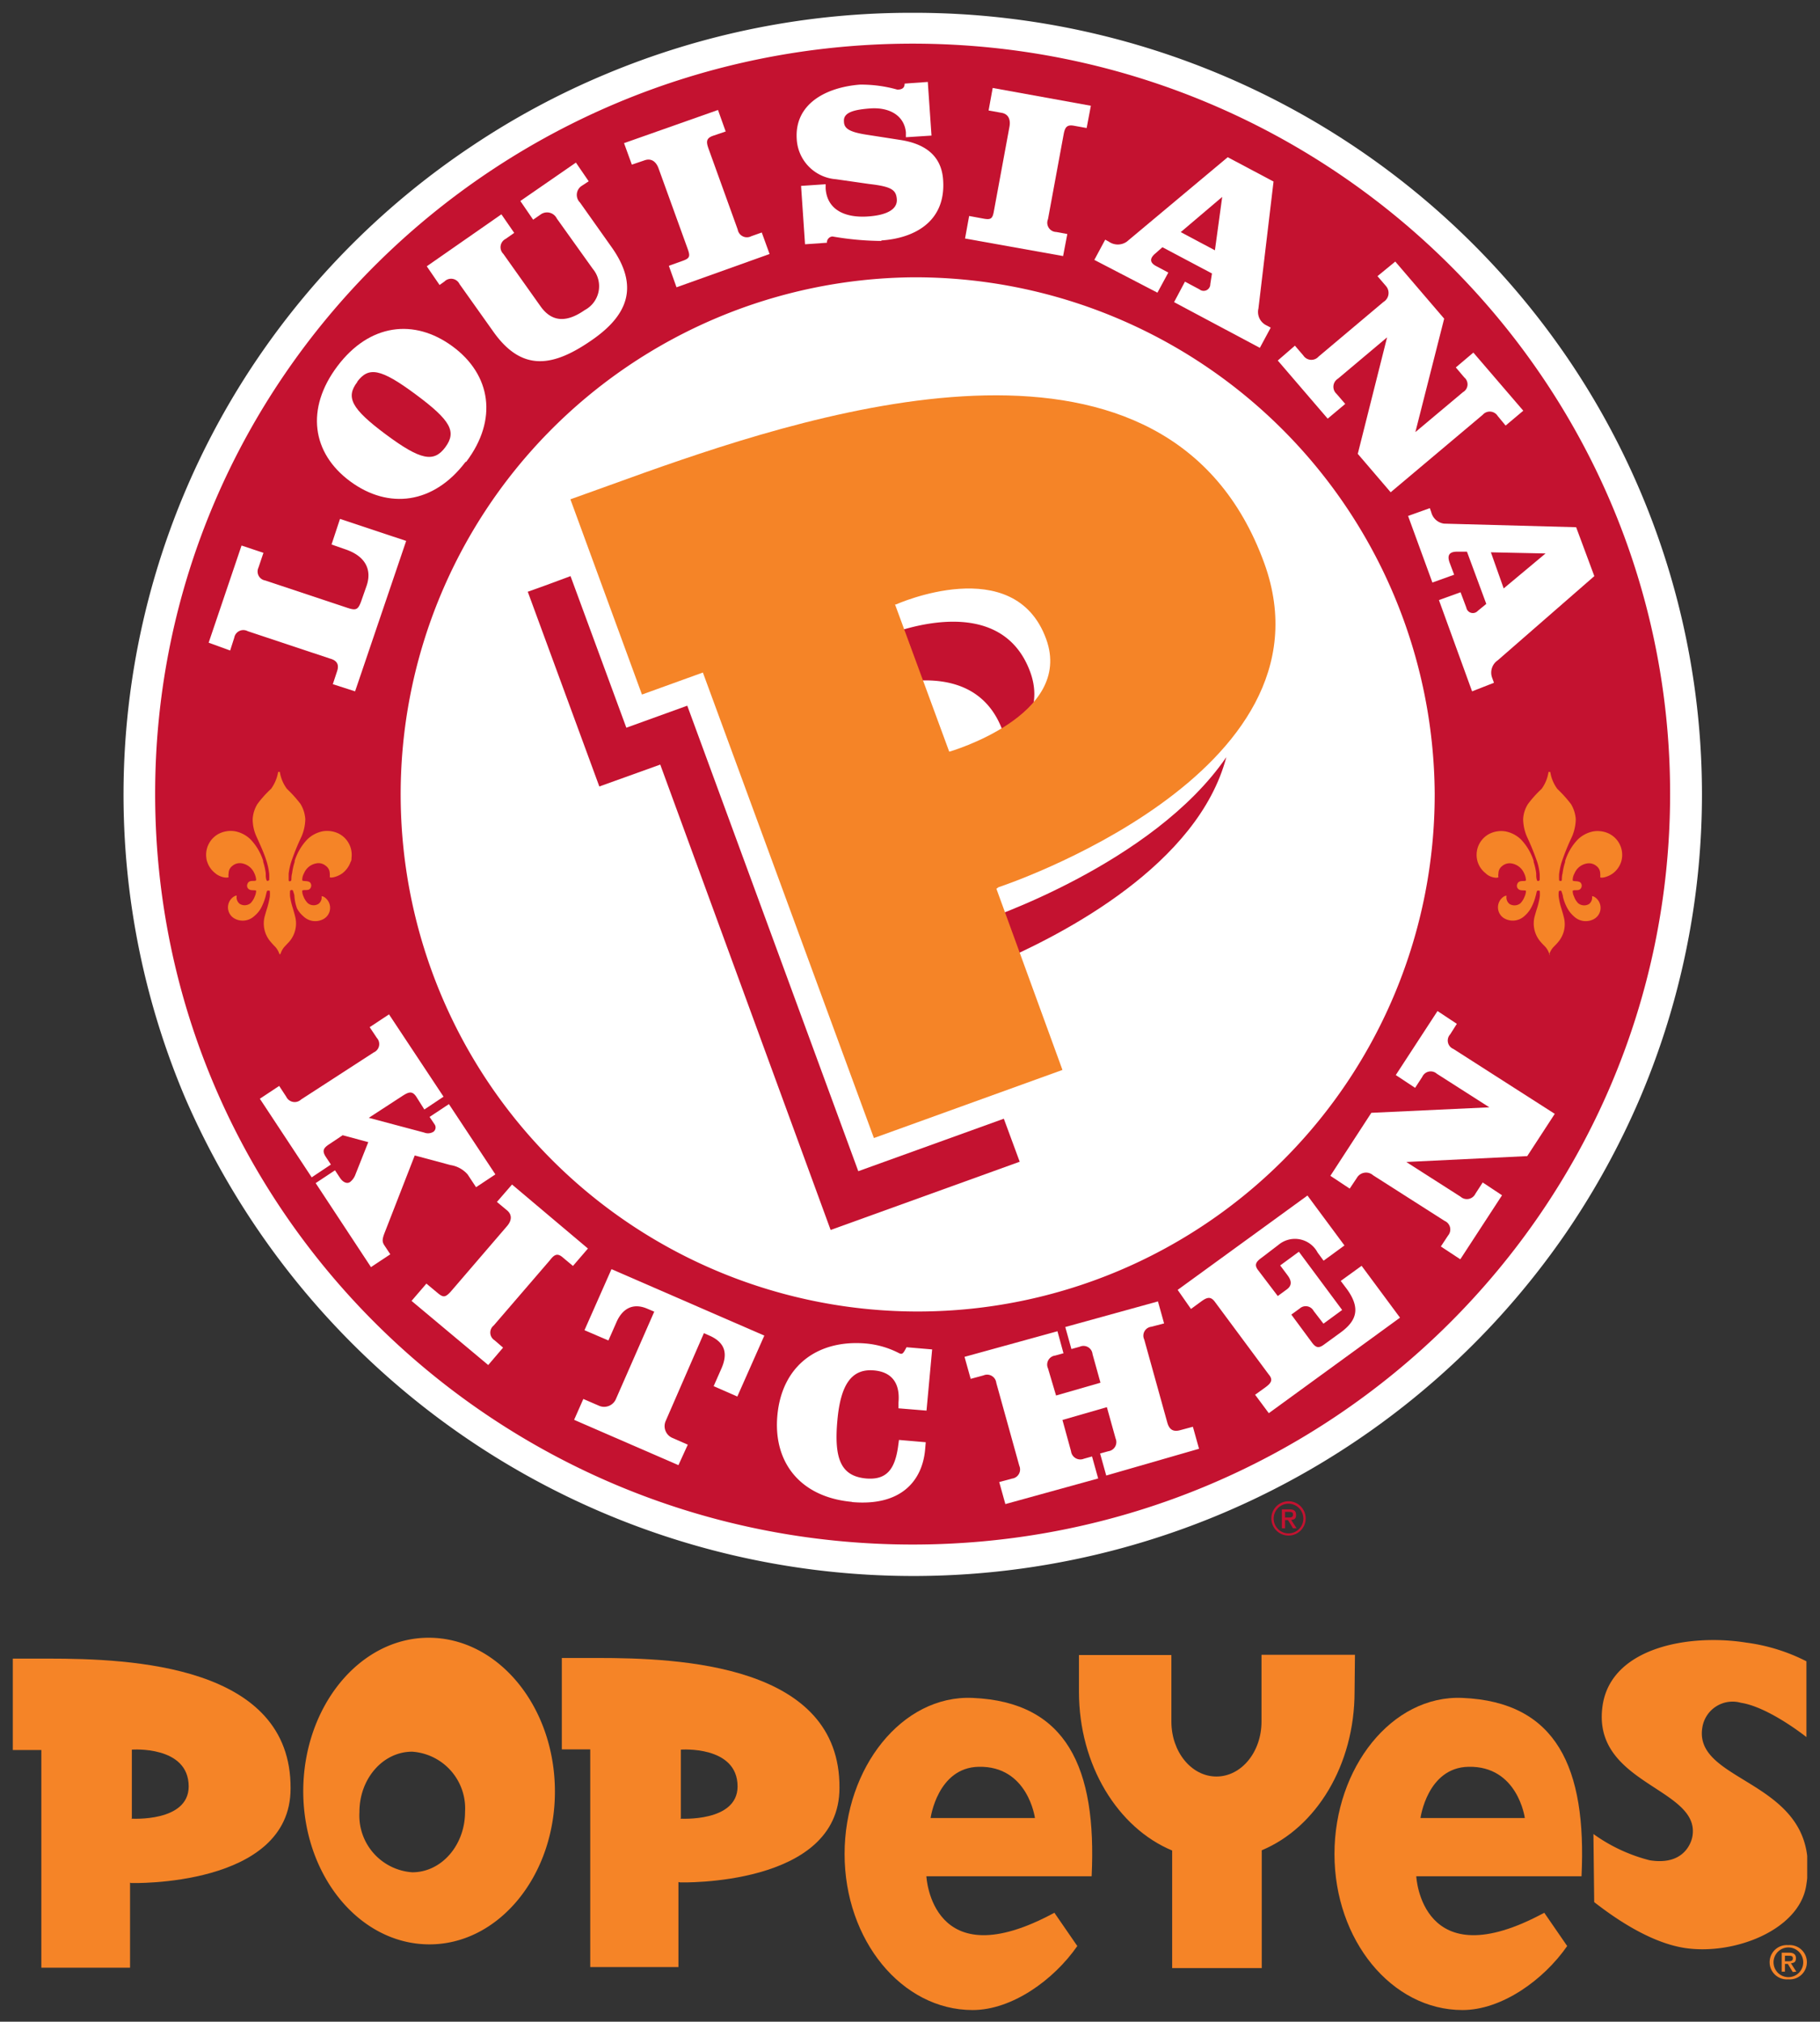 <svg id="svg8241" xmlns="http://www.w3.org/2000/svg" xmlns:xlink="http://www.w3.org/1999/xlink" viewBox="0 0 142.18 157.91"><rect x="0" y="0" width="142.18" height="157.91" fill="#333333" stroke="none"/><defs><style>.cls-1{fill:none;}.cls-2{fill:#fff;}.cls-3{fill:#c41230;}.cls-4{fill:#f58427;}.cls-5{clip-path:url(#clip-path);}</style><clipPath id="clip-path"><rect class="cls-1" x="1" y="1" width="140.18" height="155.91"/></clipPath></defs><title>SA_popeyes logo</title><g id="g7086"><g id="g7092"><g id="g7094"><path id="path7096" class="cls-2" d="M70.84,106.6A44.1,44.1,0,1,0,26.31,62.51,44.32,44.32,0,0,0,70.84,106.6"/></g></g><g id="g7098"><g id="g7100"><path id="path7102" class="cls-3" d="M10.88,62c0,33,27.1,59.82,60.42,59.82S131.71,95,131.71,62,104.61,2.23,71.3,2.23,10.88,29.06,10.88,62m20.87,0A39.55,39.55,0,1,1,71.3,101.2,39.39,39.39,0,0,1,31.75,62"/></g></g><g id="g7104"><g id="g7106"><path id="path7108" class="cls-2" d="M71.3,1a61.65,61.65,0,0,0-24,4.8,61,61,0,0,0-10.47,5.63A61.39,61.39,0,0,0,20.18,27.91a60.66,60.66,0,0,0-5.69,57.9,62,62,0,0,0,80.8,32.48,61.76,61.76,0,0,0,27.13-22.11,61.48,61.48,0,0,0,5.68-10.37,60.55,60.55,0,0,0-5.68-57.9A61.77,61.77,0,0,0,71.3,1M12.12,62c0-32.35,26.5-58.59,59.18-58.59S130.47,29.69,130.47,62,104,120.64,71.3,120.64,12.12,94.41,12.12,62M71.3,21.66A40.39,40.39,0,1,0,112.08,62,40.59,40.59,0,0,0,71.3,21.66m0,78.32A38.34,38.34,0,0,1,44.21,88.87,37.93,37.93,0,0,1,36,76.81a37.72,37.72,0,0,1,0-29.53,37.82,37.82,0,0,1,8.21-12.06,38.53,38.53,0,0,1,54.18,0,37.67,37.67,0,0,1,0,53.65A38.39,38.39,0,0,1,71.3,100"/></g></g><g id="g7110"><g id="g7112"><path id="path7114" class="cls-2" d="M27.74,54,26,53.44l.33-1c.18-.53,0-.85-.55-1l-6.43-2.14a.72.72,0,0,0-1.05.51l-.32,1L16.3,50.2l2.57-7.59,1.71.57-.39,1.16a.71.71,0,0,0,.53,1l6.43,2.14c.73.24.85.13,1.14-.73l.35-1c.4-1.18,0-2.31-1.74-2.87l-1-.35.66-2,5.17,1.72Z"/></g></g><g id="g7116"><g id="g7118"><path id="path7120" class="cls-2" d="M27.91,29.84c-.9,1.18-.5,2.06,2.23,4.09s3.76,2.21,4.65,1,.44-2.08-2.31-4.12-3.68-2.18-4.57-1m8.45,6.28c-2.49,3.28-6,3.72-9,1.51s-3.5-5.68-1-9,6-3.75,9-1.54,3.55,5.71,1.07,9"/></g></g><g id="g7122"><g id="g7124"><path id="path7126" class="cls-2" d="M45.41,14.54a.84.84,0,0,0-.1,1.28l2.43,3.43C50,22.39,49,24.63,46.3,26.52c-3,2.1-5.47,2.61-7.75-.6L35.9,22.19a.73.73,0,0,0-1.18-.2l-.38.27-1-1.46,5.83-4.06,1,1.45-.67.47a.73.73,0,0,0-.18,1.17l2.91,4.1c.94,1.32,2.13,1.21,3.45.29A2.11,2.11,0,0,0,46.31,21L43.5,17.07a.85.85,0,0,0-1.26-.32l-.59.41-1-1.46,4.34-3,1,1.46Z"/></g></g><g id="g7128"><g id="g7130"><path id="path7132" class="cls-2" d="M52.85,22.44l-.6-1.68,1.09-.39c.53-.19.59-.34.4-.88l-2.29-6.33c-.19-.53-.56-.82-1.09-.64l-1,.34-.61-1.68,7.34-2.59.6,1.68-1,.34c-.53.19-.53.47-.34,1l2.28,6.32a.73.73,0,0,0,1.06.52l.82-.29.61,1.68Z"/></g></g><g id="g7134"><g id="g7136"><path id="path7138" class="cls-2" d="M68.83,18.82a23.15,23.15,0,0,1-3.8-.35.47.47,0,0,0-.43.49l-1.71.12-.31-4.56,1.92-.13,0,.34c.12,1.68,1.54,2.29,3.27,2.18,1.57-.1,2.34-.59,2.29-1.34s-.43-1-2.17-1.2L65.31,14a3.32,3.32,0,0,1-3.07-3.17c-.16-2.66,2.19-4,4.93-4.22A10.34,10.34,0,0,1,70.1,7c.47,0,.57-.22.57-.47l1.81-.13.29,4.19-2,.13,0-.39C70.63,9,69.46,8.37,68,8.47c-1.28.09-2.12.31-2.07,1,0,.53.34.83,1.76,1.05l2.7.42c1.73.28,3.17,1.11,3.29,3.15.21,3.26-2.3,4.52-4.81,4.69"/></g></g><g id="g7140"><g id="g7142"><path id="path7144" class="cls-2" d="M75.39,18.63l.32-1.76,1.14.21c.55.1.69,0,.79-.57L78.86,9.9c.1-.55-.07-1-.63-1.09l-1-.18.32-1.76,7.67,1.39L84.89,10l-1-.18c-.56-.1-.7.14-.8.69l-1.22,6.61a.72.72,0,0,0,.65,1l.86.16L83.05,20Z"/></g></g><g id="g7146"><g id="g7148"><path id="path7150" class="cls-2" d="M95.48,15.38l-3.24,2.75,2.67,1.42ZM91.72,23.6,92.57,22l1.13.6a.52.52,0,0,0,.85-.41l.13-.83-3.87-2.05-.58.51c-.47.41-.38.74.16,1l.88.47-.85,1.57L85.49,20.3l.85-1.58.29.16a1.22,1.22,0,0,0,1.39,0l7.89-6.6,3.58,1.9-1.18,9.92a1.16,1.16,0,0,0,.58,1.29l.38.2-.85,1.58Z"/></g></g><g id="g7152"><g id="g7154"><path id="path7156" class="cls-2" d="M117,32.49a.73.73,0,0,0-1.17-.09l-7.19,6.05-2.57-3,2.29-9.1-3.84,3.23a.74.74,0,0,0-.11,1.18l.68.79-1.37,1.15-3.9-4.54L101.16,27l.66.77a.75.75,0,0,0,1.19.08l5.06-4.26a.82.82,0,0,0,.2-1.25l-.66-.77L109,20.43l3.82,4.46-2.25,8.86,3.72-3.12a.7.7,0,0,0,.1-1.15l-.66-.78,1.37-1.16,3.9,4.54-1.38,1.16Z"/></g></g><g id="g7158"><g id="g7160"><path id="path7162" class="cls-2" d="M120.74,43.23l-4.27-.09,1,2.82Zm-8.33,3.64,1.69-.61.45,1.2a.52.52,0,0,0,.9.25l.66-.54-1.51-4.08h-.77c-.63,0-.79.3-.58.87l.35.93-1.7.61L110,40.3l1.7-.61.11.31a1.19,1.19,0,0,0,1,.9l10.32.28L124.55,45,117,51.58a1.16,1.16,0,0,0-.44,1.34l.15.41L115,54Z"/></g></g><g id="g7164"><g id="g7166"><path id="path7168" class="cls-2" d="M24.66,92.41l1.51-1,.39.59c.22.33.53.49.78.33a1.31,1.31,0,0,0,.43-.6l1-2.52-2-.54-1,.67c-.47.3-.64.51-.33,1l.41.62-1.5,1L20.3,85.82l1.51-1,.55.84a.73.73,0,0,0,1.16.22l5.68-3.68a.71.71,0,0,0,.24-1.13l-.56-.84,1.51-1,4.26,6.43-1.5,1-.63-1c-.31-.46-.58-.38-1.05-.08l-2.66,1.73,4.32,1.15a.81.81,0,0,0,.73-.06.42.42,0,0,0,.09-.58l-.39-.58,1.51-1,3.63,5.49-1.51,1-.66-1A2.23,2.23,0,0,0,35.19,91l-2.79-.75-2.31,5.93c-.24.6-.26.8-.05,1.11l.45.68-1.51,1Z"/></g></g><g id="g7170"><g id="g7172"><path id="path7174" class="cls-2" d="M32.15,101.61l1.16-1.35.89.74c.43.36.59.34,1-.1l4.4-5.12c.37-.42.44-.89,0-1.25l-.78-.65L40,92.52l5.93,5-1.17,1.36-.79-.66c-.42-.37-.67-.23-1,.2l-4.4,5.11a.71.71,0,0,0,.07,1.16l.66.57-1.16,1.36Z"/></g></g><g id="g7176"><g id="g7178"><path id="path7180" class="cls-2" d="M55.75,108.27l.6-1.36c.51-1.15.32-2-.84-2.55l-.52-.23L52,111a1,1,0,0,0,.5,1.3l1.23.54L53,114.44l-8.15-3.54.72-1.63,1.25.54a1,1,0,0,0,1.29-.52l3-6.84-.52-.22c-1.16-.51-2,0-2.46,1.11l-.6,1.36-1.87-.8,2.11-4.77,11.94,5.19-2.11,4.76Z"/></g></g><g id="g7182"><g id="g7184"><path id="path7186" class="cls-2" d="M66.58,117.31c-4.06-.36-6.19-3.09-5.85-6.76.36-3.91,3.18-5.94,6.94-5.61a7,7,0,0,1,2.56.75c.28.14.34,0,.59-.46l2,.17-.44,4.78L70.19,110l0-.45c.13-1.41-.43-2.38-1.91-2.51-1.78-.16-2.61,1.15-2.86,3.87-.29,3.12.32,4.39,2.24,4.57,1.64.14,2.24-.77,2.49-2.43l.08-.58,2.09.18-.05.58c-.21,2.36-1.81,4.45-5.74,4.09"/></g></g><g id="g7188"><g id="g7190"><path id="path7192" class="cls-2" d="M86.42,115.25l-.48-1.72.65-.18a.72.72,0,0,0,.56-1l-.68-2.44-3.47,1,.67,2.44a.73.73,0,0,0,1,.59l.64-.18.48,1.72-7.25,2-.48-1.72,1-.27a.72.72,0,0,0,.57-1l-1.8-6.48a.72.72,0,0,0-1-.58l-1,.27-.48-1.72,7.26-2,.47,1.72-.65.18a.71.71,0,0,0-.56,1L82.5,109l3.47-1-.62-2.23a.71.71,0,0,0-1-.58l-.65.18-.48-1.72,7.24-2,.48,1.72-1,.26a.7.7,0,0,0-.55,1l1.8,6.48c.15.54.45.75,1,.6l1-.27.48,1.72Z"/></g></g><g id="g7194"><g id="g7196"><path id="path7198" class="cls-2" d="M99.12,110.38l-1.07-1.44.82-.59c.46-.34.59-.59.24-1l-4.19-5.65c-.33-.45-.6-.39-1.06-.06l-.82.6L92,100.75l10.14-7.37,2.89,3.9-1.63,1.19-.47-.64a2,2,0,0,0-3.05-.6l-1.31,1c-.46.33-.61.57-.27,1l1.52,2,.71-.52c.4-.29.38-.66.07-1.08l-.59-.79,1.46-1.07,3.38,4.55-1.46,1.07-.77-1a.7.7,0,0,0-1.08-.19l-.66.48,1.61,2.18c.34.46.57.45,1,.12l1.21-.88c1.23-.89,1.66-1.86.5-3.44l-.46-.61,1.63-1.18,3,4.05Z"/></g></g><g id="g7200"><g id="g7202"><path id="path7204" class="cls-2" d="M113.29,80.79a.71.71,0,0,0,.25,1.14L121.46,87l-2.15,3.3-9.45.46,4.24,2.71a.74.74,0,0,0,1.16-.23l.57-.88,1.51,1-3.26,5-1.52-1,.56-.85a.73.73,0,0,0-.27-1.15l-5.58-3.56A.83.83,0,0,0,106,92l-.56.84-1.51-1,3.2-4.92,9.22-.43-4.1-2.62a.72.72,0,0,0-1.14.24l-.56.86-1.51-1,3.26-5,1.51,1Z"/></g></g><g id="g7206"><g id="g7208"><path id="path7210" class="cls-3" d="M76.79,71.89l-.18.12,1.19,3.23c5.35-2.29,15.8-7.73,18-16.1-5.74,8.37-19,12.75-19,12.75"/></g></g><g id="g7212"><g id="g7214"><path id="path7216" class="cls-3" d="M68.8,49.8l-.08,0L70,53.37c2.9-.54,6.83-.4,8.33,3.72a5.4,5.4,0,0,1,.28,1.23c1.64-1.41,2.77-3.34,1.88-5.81C78,45.66,68.8,49.8,68.8,49.8"/></g></g><g id="g7218"><g id="g7220"><path id="path7222" class="cls-3" d="M53.69,55.12l-4.76,1.72L44.57,45l-2,.74-1.34.48,5.59,15.21,4.76-1.71L64.89,96.07l14.77-5.33-1.24-3.36-11.37,4.1Z"/></g></g><g id="g7224"><g id="g7226"><path id="path7228" class="cls-4" d="M74.17,58.71s9.73-2.8,7.56-8.79C79.24,43.06,70,47.21,70,47.21l-.08,0L74.15,58.7Zm3.67,10.71L83,83.57,68.27,88.89,54.91,52.53l-4.76,1.72L44.56,39l1.34-.48,4.56-1.64C64.25,32,91.29,23.4,98.77,44,104.74,60.51,78,69.3,78,69.3Z"/></g></g><g id="g7230"><g id="g7232"><path id="path7234" class="cls-4" d="M21.87,74.56s-.05-.07-.06-.09a1.52,1.52,0,0,0-.35-.56c-.11-.11-.21-.22-.31-.34a2.18,2.18,0,0,1-.47-2c.06-.21.12-.43.19-.64a6.91,6.91,0,0,0,.21-.9,2.82,2.82,0,0,0,0-.42c0-.07-.21-.06-.23,0s-.07.27-.1.4a4.43,4.43,0,0,1-.35.9,2.14,2.14,0,0,1-.51.62,1.33,1.33,0,0,1-1.5.25A1,1,0,0,1,18.32,70a.48.48,0,0,1,.17-.05V70a.64.64,0,0,0,.24.6.74.74,0,0,0,.85-.06,1.54,1.54,0,0,0,.33-.54,1.1,1.1,0,0,0,.1-.41c0-.1-.39,0-.56-.13a.33.33,0,0,1-.14-.35.47.47,0,0,1,.06-.15c.16-.26.6-.08.64-.22a1.37,1.37,0,0,0-.14-.53,1.3,1.3,0,0,0-1-.78.88.88,0,0,0-.7.19.72.72,0,0,0-.31.59.77.77,0,0,0,0,.3c-.15.1-.7,0-1.05-.31,0,0,0,0,0,0a1.83,1.83,0,0,1-.62-.88,1.16,1.16,0,0,1-.07-.31,1.85,1.85,0,0,1,1-1.9,2.06,2.06,0,0,1,1.25-.18,2.4,2.4,0,0,1,1.19.62,4.29,4.29,0,0,1,1,1.69l0,.08a4.75,4.75,0,0,1,.2.89c0,.2,0,.38.06.53s.21,0,.21,0a4.32,4.32,0,0,0,0-.5,5.4,5.4,0,0,0-.18-.89c-.21-.7-.53-1.37-.81-2a3.25,3.25,0,0,1-.3-1.37,2.52,2.52,0,0,1,.37-1.18,8.52,8.52,0,0,1,1.07-1.19,3.15,3.15,0,0,0,.55-1.32s0,0,.06,0,.07,0,.07,0a3,3,0,0,0,.55,1.32,10,10,0,0,1,1.07,1.19,2.63,2.63,0,0,1,.37,1.18,3.59,3.59,0,0,1-.3,1.37,17.8,17.8,0,0,0-.81,2,5.42,5.42,0,0,0-.19.89c0,.17,0,.34,0,.5s.2.09.21,0,0-.33.06-.53a4.75,4.75,0,0,1,.2-.89l0-.08a4.29,4.29,0,0,1,1-1.69,2.4,2.4,0,0,1,1.19-.62,2.07,2.07,0,0,1,1.25.18,1.86,1.86,0,0,1,1,1.9c0,.1,0,.21-.07.31a1.92,1.92,0,0,1-.63.88s0,0,0,0c-.34.26-.89.41-1,.31a1.53,1.53,0,0,0,0-.3.73.73,0,0,0-.32-.59.87.87,0,0,0-.69-.19,1.28,1.28,0,0,0-1,.78,1.07,1.07,0,0,0-.14.53c0,.14.47,0,.64.22a.47.47,0,0,1,.06.15.37.37,0,0,1-.14.35c-.18.12-.54,0-.56.13a1,1,0,0,0,.09.41,1.56,1.56,0,0,0,.34.54.72.72,0,0,0,.84.06.62.62,0,0,0,.24-.6V70a.48.48,0,0,1,.18.05,1,1,0,0,1-.1,1.77,1.33,1.33,0,0,1-1.5-.25,2.1,2.1,0,0,1-.5-.62A3.51,3.51,0,0,1,23,70c0-.13-.07-.27-.1-.4s-.24-.09-.24,0a2.77,2.77,0,0,0,0,.42,5.6,5.6,0,0,0,.21.9c.06.21.13.43.18.64a2.18,2.18,0,0,1-.46,2l-.32.34a1.5,1.5,0,0,0-.34.56s-.05.09-.07.09"/></g></g><g id="g7236"><g id="g7238"><path id="path7240" class="cls-4" d="M121.09,74.56s-.06-.07-.07-.09a1.5,1.5,0,0,0-.34-.56c-.11-.11-.22-.22-.32-.34a2.18,2.18,0,0,1-.47-2c.06-.21.12-.43.19-.64a5.6,5.6,0,0,0,.21-.9,2.82,2.82,0,0,0,0-.42c0-.07-.21-.06-.23,0s-.06.27-.1.4a3.91,3.91,0,0,1-.35.9,2.28,2.28,0,0,1-.5.62,1.34,1.34,0,0,1-1.5.25,1,1,0,0,1-.1-1.77.48.48,0,0,1,.18-.05.11.11,0,0,0,0,.05.64.64,0,0,0,.24.6.74.74,0,0,0,.85-.06,1.54,1.54,0,0,0,.33-.54,1.1,1.1,0,0,0,.1-.41c0-.1-.39,0-.56-.13a.33.33,0,0,1-.14-.35.47.47,0,0,1,.06-.15c.17-.26.6-.08.64-.22a1.37,1.37,0,0,0-.14-.53,1.3,1.3,0,0,0-1-.78.88.88,0,0,0-.7.19.72.72,0,0,0-.31.59.77.77,0,0,0,0,.3c-.15.1-.7,0-1-.31,0,0,0,0,0,0a1.83,1.83,0,0,1-.62-.88,1.73,1.73,0,0,1-.07-.31,1.85,1.85,0,0,1,1-1.9,2.06,2.06,0,0,1,1.25-.18,2.4,2.4,0,0,1,1.19.62,4.29,4.29,0,0,1,1,1.69l0,.08a4.75,4.75,0,0,1,.2.89c0,.2,0,.38.06.53s.21,0,.21,0a4.32,4.32,0,0,0,0-.5,4.53,4.53,0,0,0-.18-.89,19.83,19.83,0,0,0-.81-2,3.59,3.59,0,0,1-.3-1.37,2.41,2.41,0,0,1,.37-1.18,8.52,8.52,0,0,1,1.07-1.19,3,3,0,0,0,.54-1.32.09.09,0,0,1,.08,0s.06,0,.06,0a3,3,0,0,0,.55,1.32,10,10,0,0,1,1.07,1.19,2.63,2.63,0,0,1,.37,1.18,3.59,3.59,0,0,1-.3,1.37,17.8,17.8,0,0,0-.81,2,5.42,5.42,0,0,0-.19.89,4.26,4.26,0,0,0,0,.5c0,.07.2.09.21,0s0-.33.06-.53a4.75,4.75,0,0,1,.2-.89l0-.08a4.29,4.29,0,0,1,1-1.69,2.4,2.4,0,0,1,1.19-.62,2.06,2.06,0,0,1,1.25.18,1.85,1.85,0,0,1,1,1.9,1.73,1.73,0,0,1-.07.31,1.85,1.85,0,0,1-.63.88s0,0,0,0c-.34.26-.89.41-1,.31a1.53,1.53,0,0,0,0-.3.74.74,0,0,0-.31-.59.9.9,0,0,0-.7-.19,1.28,1.28,0,0,0-1,.78,1.07,1.07,0,0,0-.14.53c0,.14.47,0,.64.22a.47.47,0,0,1,.06.15.37.37,0,0,1-.14.35c-.17.12-.54,0-.56.13a.93.93,0,0,0,.1.41,1.4,1.4,0,0,0,.33.54.74.74,0,0,0,.85.06.64.64,0,0,0,.23-.6V70a.48.48,0,0,1,.18.05,1,1,0,0,1-.1,1.77,1.33,1.33,0,0,1-1.5-.25,2.28,2.28,0,0,1-.5-.62,3.51,3.51,0,0,1-.35-.9c0-.13-.07-.27-.1-.4s-.23-.09-.23,0a1.91,1.91,0,0,0,0,.42,5.6,5.6,0,0,0,.21.9c.06.21.13.43.18.64a2.15,2.15,0,0,1-.46,2c-.1.12-.21.23-.32.34a1.5,1.5,0,0,0-.34.56s0,.09-.06.09"/></g></g><g id="g7242"><g id="g7244"><path id="path7246" class="cls-4" d="M105.82,132.14c0,5.73-3,10.61-7.25,12.38v9.2h-7V144.6l0-.06c-4.23-1.76-7.28-6.65-7.28-12.4v-2.87h7.22v5.2c0,2.37,1.57,4.29,3.52,4.29s3.52-1.92,3.52-4.29v-5.22h7.3Z"/></g></g></g><g id="g7248"><g class="cls-5"><g id="g7250"><g id="g7256"><g id="g7258"><path id="path7260" class="cls-4" d="M32.21,146.24c2.29,0,4.12-2.13,4.12-4.72a4.44,4.44,0,0,0-4.13-4.7c-2.3,0-4.13,2.13-4.12,4.72a4.44,4.44,0,0,0,4.13,4.7m-8.52-6.32c0-6.6,4.39-12,9.8-12s9.83,5.34,9.86,11.95-4.37,12-9.8,12-9.84-5.33-9.86-11.93"/></g></g><g id="g7262"><g id="g7264"><path id="path7266" class="cls-4" d="M124.54,148.57c1.29,1,4.14,3.1,7,3.57,3.86.62,9-1.36,9.56-4.85,1.39-8.34-8.88-7.83-8.11-12.37A2.39,2.39,0,0,1,136,133c2.2.34,5.12,2.68,5.12,2.68l0-5.92a14.45,14.45,0,0,0-4.71-1.46c-4.44-.71-10.47.37-11.2,4.83-1,6.26,7.69,6.48,7,10.32,0,0-.34,2.34-3.34,1.85a13,13,0,0,1-4.39-2.05Z"/></g></g></g></g></g><g id="g7268"><g id="g7270"><g id="g7276"><g id="g7278"><path id="path7280" class="cls-4" d="M10.27,142.05s4.46.29,4.47-2.51c0-3.22-4.44-2.88-4.44-2.88h0V142Zm-.11,5v6.64H3.23v-17H1v-7.14H3.77c6.46,0,19,.5,18.93,10.15,0,7.73-12.45,7.38-12.45,7.38Z"/></g></g><g id="g7282"><g id="g7284"><path id="path7286" class="cls-4" d="M53.15,142.05s4.46.29,4.47-2.51c0-3.22-4.43-2.88-4.43-2.88h0V142ZM53,147v6.64H46.11v-17H43.89v-7.14h2.76c6.46,0,19,.5,18.93,10.15,0,7.73-12.45,7.38-12.45,7.38Z"/></g></g><g id="g7288"><g id="g7290"><path id="path7292" class="cls-4" d="M84.16,152c-1.84,2.65-5.1,5-8.18,5-5.53,0-10-5.46-10-12.19s4.49-12.43,10-12.19c7.35.31,9.71,5.45,9.3,13.93H72.37s.38,8.06,10,2.85Zm-3.31-10s-.54-4.08-4.39-4c-3.22.06-3.76,4-3.76,4Z"/></g></g><g id="g7294"><g id="g7296"><path id="path7298" class="cls-4" d="M122.43,152c-1.84,2.65-5.11,5-8.18,5-5.53,0-10-5.46-10-12.19s4.49-12.43,10-12.19c7.35.31,9.71,5.45,9.3,13.93H110.64s.38,8.06,10,2.85Zm-3.31-10s-.54-4.08-4.4-4c-3.22.06-3.75,4-3.75,4Z"/></g></g><g id="g7300"><g id="g7302"><path id="path7304" class="cls-4" d="M139.7,154.6a1.34,1.34,0,1,1,0-2.67,1.34,1.34,0,1,1,0,2.67m0-2.49a1.16,1.16,0,1,0,1.17,1.16,1.16,1.16,0,0,0-1.17-1.16m.35,1.92-.38-.63h-.23V154h-.25v-1.48h.57c.37,0,.54.14.54.43s-.12.36-.39.4l.42.65Zm-.32-1.27h-.29v.43h.27c.25,0,.35-.06.35-.23s-.1-.2-.33-.2"/></g></g><g id="g7306"><g id="g7308"><path id="path7310" class="cls-3" d="M100.67,119.94A1.34,1.34,0,1,1,102,118.6a1.34,1.34,0,0,1-1.35,1.34m0-2.49a1.16,1.16,0,1,0,1.17,1.15,1.17,1.17,0,0,0-1.17-1.15m.36,1.92-.39-.64h-.23v.64h-.25v-1.48h.57c.38,0,.54.13.54.43s-.11.36-.38.4l.42.65Zm-.32-1.28h-.3v.44h.28c.25,0,.34-.06.34-.23s-.09-.21-.32-.21"/></g></g></g></g></svg>